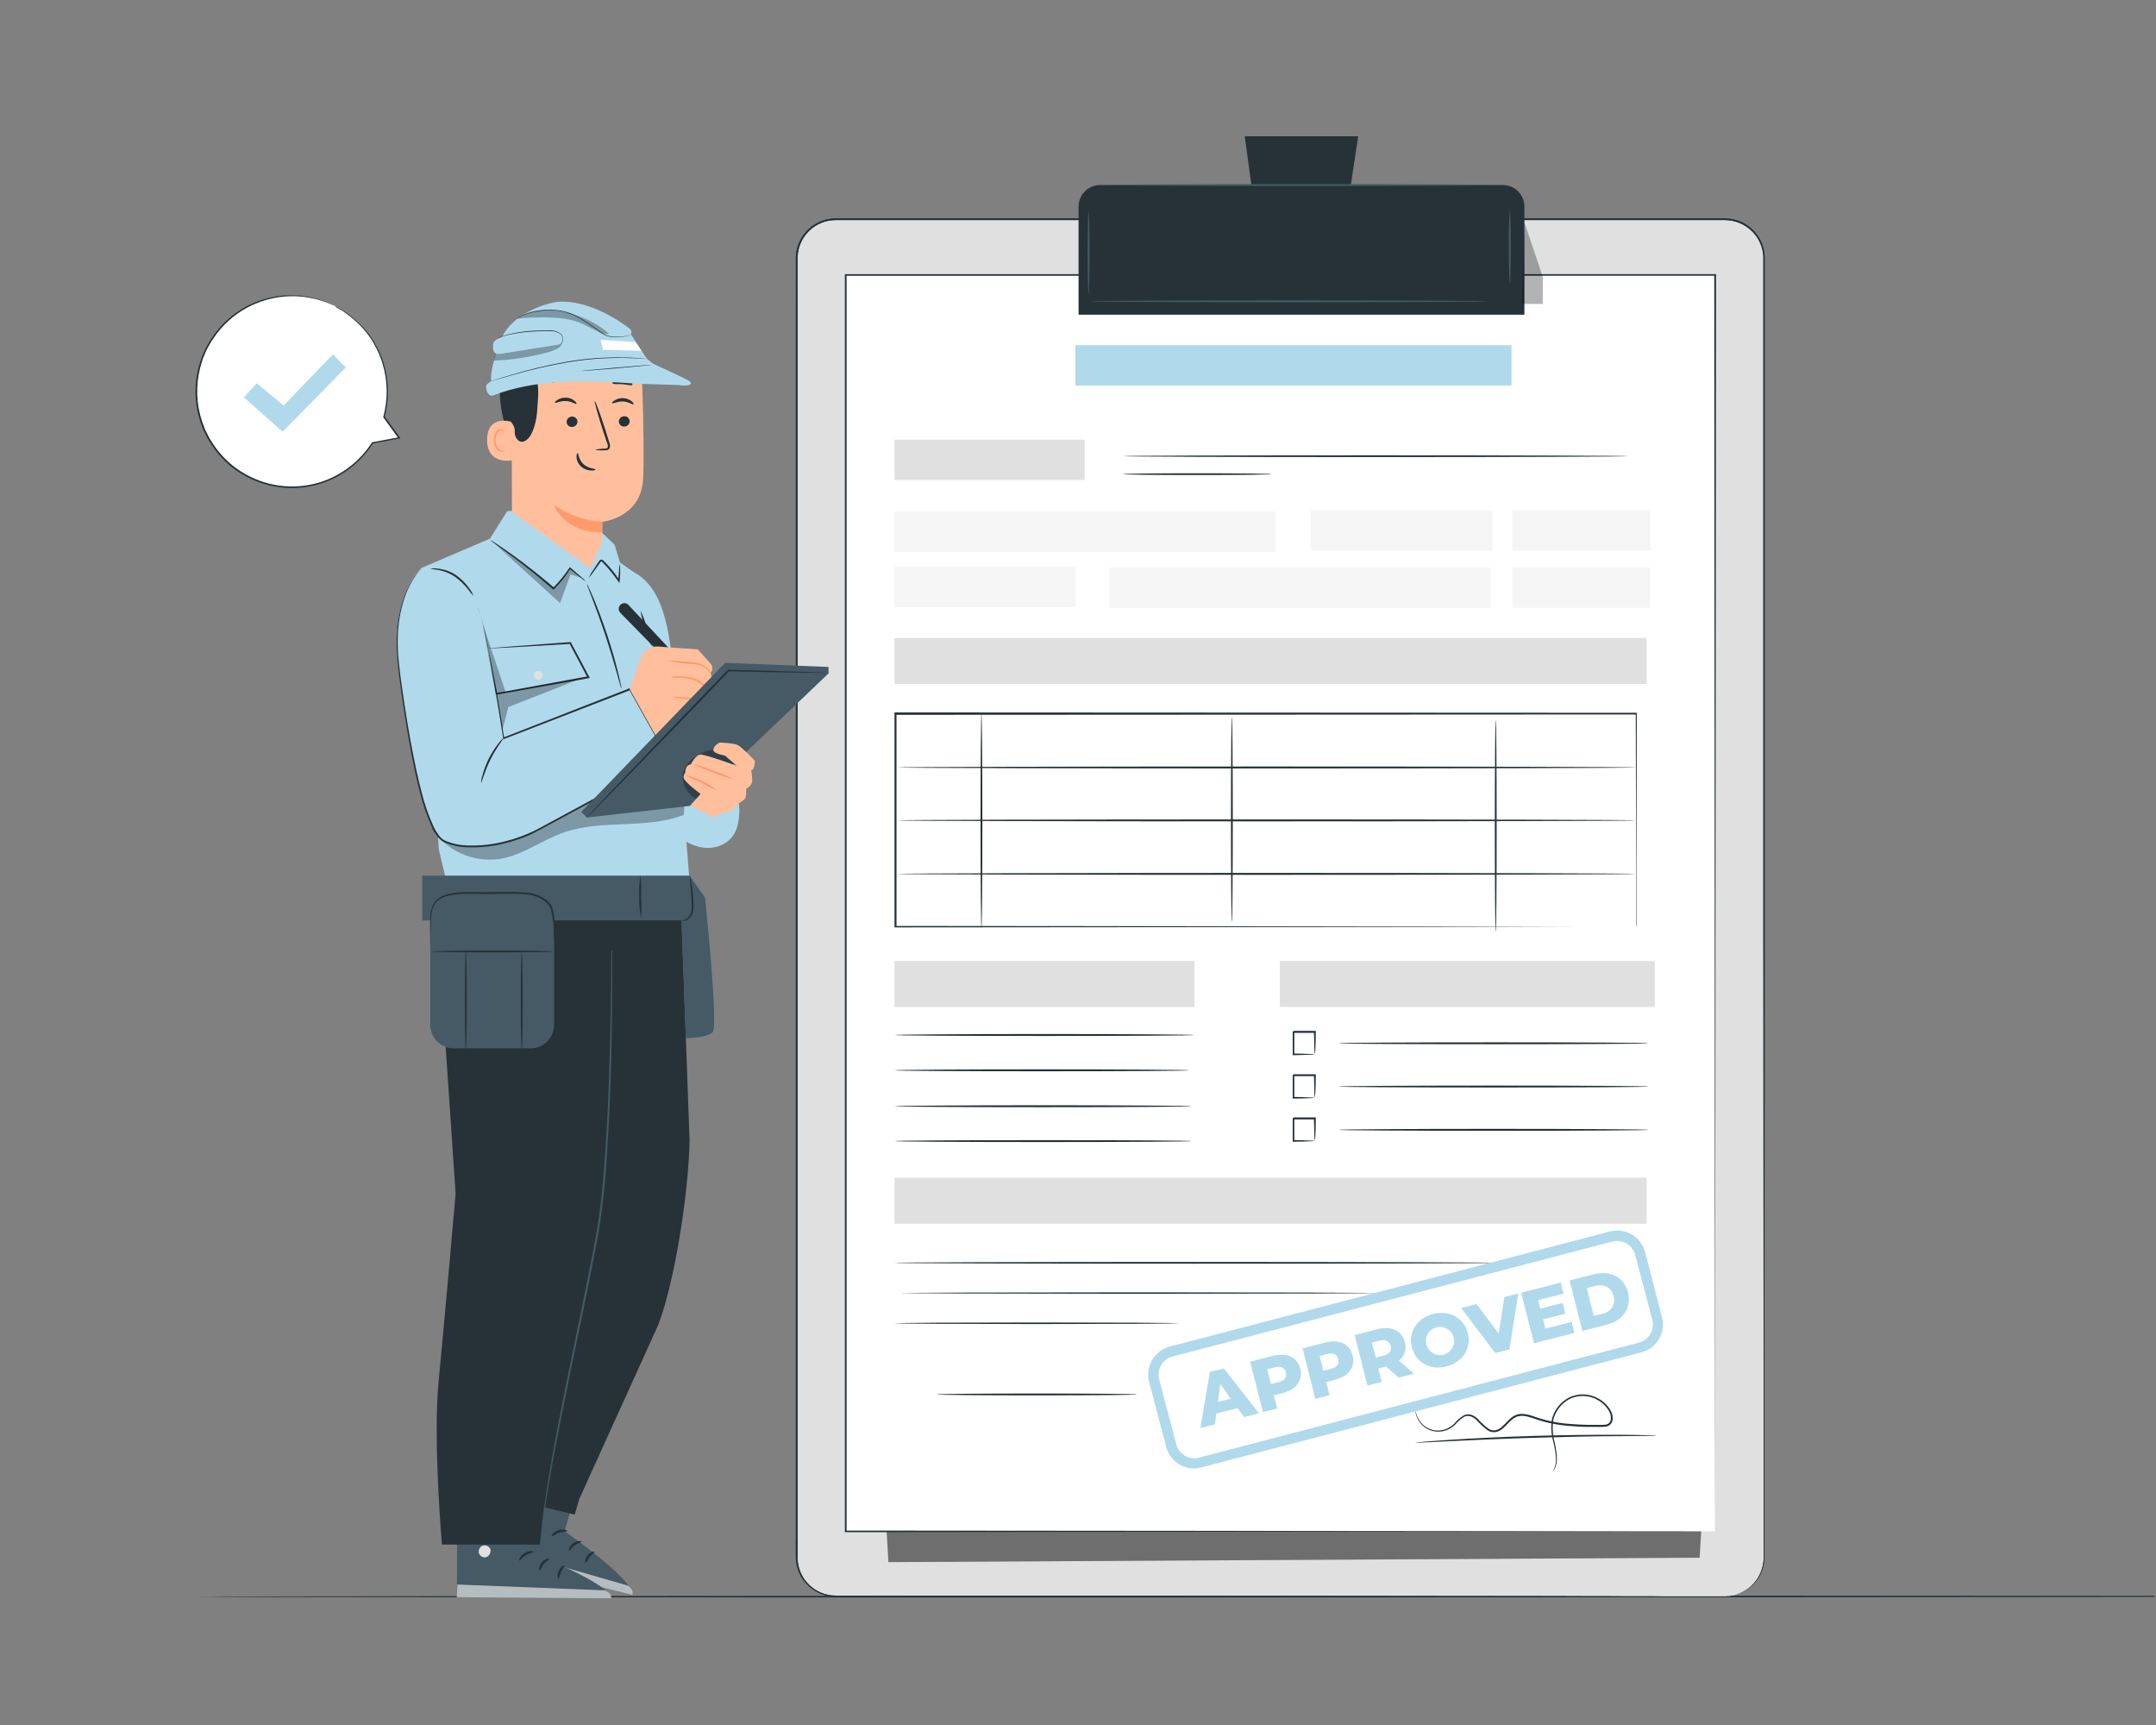 <svg width="150" height="120" viewBox="0 0 150 120" fill="none" xmlns="http://www.w3.org/2000/svg">
<rect x="0" y="0" width="150" height="120" fill="#808080" stroke="none"/>
<g clip-path="url(#clip0_2036_6526)">
<path d="M167.263 111.049C167.263 111.082 132.926 111.116 90.578 111.125C48.23 111.135 13.883 111.111 13.883 111.078C13.883 111.044 48.213 111.009 90.578 111.001C132.942 110.994 167.263 111.013 167.263 111.049Z" fill="#263238"/>
<path d="M120.007 15.257H58.141C56.639 15.257 55.422 16.478 55.422 17.984V108.322C55.422 109.828 56.639 111.049 58.141 111.049H120.007C121.509 111.049 122.726 109.828 122.726 108.322V17.984C122.726 16.478 121.509 15.257 120.007 15.257Z" fill="#E0E0E0"/>
<path d="M120.005 111.048L120.214 111.034C120.419 111.017 120.622 110.977 120.819 110.917C121.142 110.813 121.444 110.652 121.71 110.441C122.074 110.142 122.354 109.754 122.525 109.315C122.628 109.052 122.688 108.773 122.703 108.491C122.717 108.193 122.703 107.876 122.703 107.538C122.703 106.876 122.703 106.154 122.703 105.371C122.703 103.802 122.703 101.994 122.703 99.958C122.703 91.813 122.691 80.028 122.684 65.467C122.684 58.187 122.684 50.212 122.684 41.653C122.684 37.366 122.684 32.943 122.684 28.383C122.684 26.102 122.684 23.789 122.684 21.444C122.684 20.272 122.684 19.092 122.684 17.905C122.667 17.317 122.457 16.752 122.085 16.297C121.704 15.832 121.179 15.508 120.594 15.376C120.303 15.318 120.006 15.295 119.71 15.309H58.146C57.462 15.307 56.803 15.571 56.308 16.045C55.813 16.519 55.521 17.167 55.491 17.852C55.477 19.227 55.491 20.608 55.491 21.977V46.135C55.491 56.613 55.491 66.72 55.491 76.346C55.491 85.972 55.491 95.124 55.491 103.685C55.491 104.757 55.491 105.818 55.491 106.869C55.491 107.393 55.491 107.922 55.491 108.438C55.509 108.951 55.674 109.447 55.966 109.867C56.258 110.281 56.66 110.604 57.128 110.798C57.356 110.891 57.596 110.953 57.84 110.984C58.078 111.006 58.341 111.001 58.595 111.001H61.597H72.997L107.391 111.02L116.742 111.032L107.391 111.046L72.997 111.065H61.597H58.6C58.346 111.065 58.094 111.065 57.835 111.048C57.577 111.018 57.324 110.954 57.082 110.858C56.598 110.654 56.18 110.319 55.876 109.889C55.569 109.454 55.395 108.939 55.373 108.407C55.361 107.883 55.373 107.362 55.373 106.836V103.685C55.373 95.124 55.373 85.974 55.373 76.346C55.373 66.718 55.373 56.613 55.373 46.135V30.153C55.373 27.454 55.373 24.729 55.373 21.977C55.373 20.605 55.373 19.234 55.373 17.845C55.408 17.131 55.716 16.458 56.232 15.964C56.748 15.471 57.433 15.195 58.146 15.192H119.706C120.01 15.179 120.316 15.203 120.615 15.264C121.214 15.398 121.751 15.728 122.142 16.203C122.533 16.677 122.755 17.268 122.774 17.884C122.774 19.071 122.774 20.251 122.774 21.425C122.774 23.771 122.774 26.084 122.774 28.364C122.774 32.924 122.774 37.347 122.774 41.634C122.774 50.207 122.774 58.17 122.774 65.448C122.774 80.008 122.757 91.794 122.753 99.939C122.753 101.975 122.753 103.783 122.753 105.352C122.753 106.135 122.753 106.857 122.753 107.519C122.753 107.85 122.753 108.164 122.753 108.472C122.737 108.757 122.677 109.037 122.572 109.303C122.398 109.746 122.112 110.136 121.743 110.436C121.475 110.649 121.171 110.81 120.845 110.913C120.647 110.972 120.442 111.009 120.235 111.025L120.005 111.048Z" fill="#263238"/>
<g opacity="0.3">
<path d="M61.81 108.67L118.249 108.36L118.895 97.427L117.166 90.832L61.297 99.584L61.81 108.67Z" fill="black"/>
</g>
<path d="M120.005 111.048L120.214 111.034C120.419 111.017 120.622 110.977 120.819 110.917C121.142 110.813 121.444 110.652 121.71 110.441C122.074 110.142 122.354 109.754 122.525 109.315C122.628 109.052 122.688 108.773 122.703 108.491C122.717 108.193 122.703 107.876 122.703 107.538C122.703 106.876 122.703 106.154 122.703 105.371C122.703 103.802 122.703 101.994 122.703 99.958C122.703 91.813 122.691 80.028 122.684 65.467C122.684 58.187 122.684 50.212 122.684 41.653C122.684 37.366 122.684 32.943 122.684 28.383C122.684 26.102 122.684 23.789 122.684 21.444C122.684 20.272 122.684 19.092 122.684 17.905C122.667 17.317 122.457 16.752 122.085 16.297C121.704 15.832 121.179 15.508 120.594 15.376C120.303 15.318 120.006 15.295 119.71 15.309H58.146C57.462 15.307 56.803 15.571 56.308 16.045C55.813 16.519 55.521 17.167 55.491 17.852C55.477 19.227 55.491 20.608 55.491 21.977V46.135C55.491 56.613 55.491 66.72 55.491 76.346C55.491 85.972 55.491 95.124 55.491 103.685C55.491 104.757 55.491 105.818 55.491 106.869C55.491 107.393 55.491 107.922 55.491 108.438C55.509 108.951 55.674 109.447 55.966 109.867C56.258 110.281 56.66 110.604 57.128 110.798C57.356 110.891 57.596 110.953 57.84 110.984C58.078 111.006 58.341 111.001 58.595 111.001H61.597H72.997L107.391 111.02L116.742 111.032L107.391 111.046L72.997 111.065H61.597H58.6C58.346 111.065 58.094 111.065 57.835 111.048C57.577 111.018 57.324 110.954 57.082 110.858C56.598 110.654 56.18 110.319 55.876 109.889C55.569 109.454 55.395 108.939 55.373 108.407C55.361 107.883 55.373 107.362 55.373 106.836V103.685C55.373 95.124 55.373 85.974 55.373 76.346C55.373 66.718 55.373 56.613 55.373 46.135V30.153C55.373 27.454 55.373 24.729 55.373 21.977C55.373 20.605 55.373 19.234 55.373 17.845C55.408 17.131 55.716 16.458 56.232 15.964C56.748 15.471 57.433 15.195 58.146 15.192H119.706C120.01 15.179 120.316 15.203 120.615 15.264C121.214 15.398 121.751 15.728 122.142 16.203C122.533 16.677 122.755 17.268 122.774 17.884C122.774 19.071 122.774 20.251 122.774 21.425C122.774 23.771 122.774 26.084 122.774 28.364C122.774 32.924 122.774 37.347 122.774 41.634C122.774 50.207 122.774 58.17 122.774 65.448C122.774 80.008 122.757 91.794 122.753 99.939C122.753 101.975 122.753 103.783 122.753 105.352C122.753 106.135 122.753 106.857 122.753 107.519C122.753 107.85 122.753 108.164 122.753 108.472C122.737 108.757 122.677 109.037 122.572 109.303C122.398 109.746 122.112 110.136 121.743 110.436C121.475 110.649 121.171 110.81 120.845 110.913C120.647 110.972 120.442 111.009 120.235 111.025L120.005 111.048Z" fill="#263238"/>
<g opacity="0.3">
<path d="M61.81 108.67L118.249 108.36L118.895 97.427L117.166 90.832L61.297 99.584L61.81 108.67Z" fill="black"/>
</g>
<path d="M119.318 19.117H58.828V106.526H119.318V19.117Z" fill="white"/>
<path d="M119.324 106.524C119.324 106.021 119.3 70.702 119.267 19.124L119.324 19.179L58.838 19.186L58.9 19.124C58.9 51.948 58.9 82.276 58.9 106.524L58.85 106.474L119.343 106.524L58.831 106.586H58.781V106.536C58.781 82.28 58.781 51.953 58.781 19.136V19.074H58.85H119.336H119.39V19.131C119.345 70.702 119.324 106.021 119.324 106.524Z" fill="#263238"/>
<path d="M105.16 24.011H74.82V26.821H105.16V24.011Z" fill="#B0D9EC"/>
<path d="M75.465 30.584H62.234V33.394H75.465V30.584Z" fill="#E0E0E0"/>
<path d="M88.753 35.585H62.234V38.395H88.753V35.585Z" fill="#F5F5F5"/>
<path d="M103.706 39.483H77.188V42.294H103.706V39.483Z" fill="#F5F5F5"/>
<path d="M74.85 39.426H62.234V42.236H74.85V39.426Z" fill="#F5F5F5"/>
<path d="M103.819 35.497H91.203V38.307H103.819V35.497Z" fill="#F5F5F5"/>
<path d="M114.816 35.497H105.219V38.307H114.816V35.497Z" fill="#F5F5F5"/>
<path d="M114.816 39.475H105.219V42.285H114.816V39.475Z" fill="#F5F5F5"/>
<path d="M114.564 81.93H62.234V85.131H114.564V81.93Z" fill="#E0E0E0"/>
<path d="M114.564 44.382H62.234V47.583H114.564V44.382Z" fill="#E0E0E0"/>
<path d="M83.106 66.85H62.234V70.05H83.106V66.85Z" fill="#E0E0E0"/>
<path d="M115.133 66.85H89.039V70.05H115.133V66.85Z" fill="#E0E0E0"/>
<path d="M83.087 72C83.087 72.038 78.417 72.067 72.66 72.067C66.904 72.067 62.234 72.038 62.234 72C62.234 71.962 66.901 71.931 72.66 71.931C78.42 71.931 83.087 71.962 83.087 72Z" fill="#263238"/>
<path d="M82.74 74.457C82.74 74.495 78.149 74.524 72.487 74.524C66.825 74.524 62.234 74.495 62.234 74.457C62.234 74.419 66.823 74.388 72.487 74.388C78.151 74.388 82.74 74.419 82.74 74.457Z" fill="#263238"/>
<path d="M82.916 76.956C82.916 76.992 78.287 77.023 72.575 77.023C66.863 77.023 62.234 76.992 62.234 76.956C62.234 76.921 66.863 76.887 72.575 76.887C78.287 76.887 82.916 76.918 82.916 76.956Z" fill="#263238"/>
<path d="M82.916 79.381C82.916 79.419 78.287 79.448 72.575 79.448C66.863 79.448 62.234 79.419 62.234 79.381C62.234 79.343 66.863 79.312 72.575 79.312C78.287 79.312 82.916 79.343 82.916 79.381Z" fill="#263238"/>
<path d="M114.715 72.576C114.715 72.614 109.88 72.643 103.916 72.643C97.953 72.643 93.117 72.614 93.117 72.576C93.117 72.538 97.953 72.509 103.916 72.509C109.88 72.509 114.715 72.531 114.715 72.576Z" fill="#263238"/>
<path d="M91.472 73.36C91.453 73.211 91.444 73.06 91.443 72.91C91.443 72.633 91.422 72.25 91.415 71.793L91.472 71.85H89.985L90.049 71.783V72.61C90.049 72.869 90.049 73.117 90.049 73.348L89.992 73.288C90.427 73.288 90.793 73.308 91.054 73.319C91.197 73.32 91.34 73.329 91.481 73.348C91.352 73.369 91.221 73.378 91.089 73.376C90.831 73.376 90.451 73.4 89.992 73.405H89.938V73.346C89.938 73.108 89.938 72.869 89.938 72.607V71.781L90.004 71.712H91.491H91.545V71.772C91.545 72.248 91.529 72.653 91.517 72.927C91.513 73.072 91.498 73.217 91.472 73.36Z" fill="#263238"/>
<path d="M114.715 75.586C114.715 75.624 109.88 75.652 103.916 75.652C97.953 75.652 93.117 75.624 93.117 75.586C93.117 75.548 97.953 75.517 103.916 75.517C109.88 75.517 114.715 75.548 114.715 75.586Z" fill="#263238"/>
<path d="M91.472 76.37C91.453 76.221 91.444 76.07 91.443 75.92C91.443 75.644 91.422 75.26 91.415 74.803L91.472 74.86H89.985L90.049 74.793V75.627C90.049 75.889 90.049 76.136 90.049 76.368L89.992 76.308C90.427 76.308 90.793 76.327 91.054 76.339C91.197 76.34 91.34 76.349 91.481 76.368C91.352 76.388 91.221 76.398 91.089 76.396C90.831 76.408 90.451 76.42 89.992 76.425H89.938V76.365C89.938 76.127 89.938 75.889 89.938 75.624V74.8L90.004 74.731H91.491H91.545V74.791C91.545 75.267 91.529 75.672 91.517 75.946C91.513 76.088 91.498 76.23 91.472 76.37Z" fill="#263238"/>
<path d="M114.715 78.597C114.715 78.635 109.88 78.664 103.916 78.664C97.953 78.664 93.117 78.635 93.117 78.597C93.117 78.559 97.953 78.528 103.916 78.528C109.88 78.528 114.715 78.559 114.715 78.597Z" fill="#263238"/>
<path d="M91.472 79.38C91.453 79.231 91.444 79.081 91.443 78.93C91.443 78.654 91.422 78.271 91.415 77.813L91.472 77.871H89.985L90.049 77.804V78.628C90.049 78.89 90.049 79.138 90.049 79.368L89.992 79.309C90.427 79.309 90.793 79.328 91.054 79.34C91.197 79.341 91.34 79.35 91.481 79.368C91.352 79.389 91.221 79.399 91.089 79.397C90.831 79.409 90.451 79.421 89.992 79.426H89.938V79.366C89.938 79.128 89.938 78.89 89.938 78.626V77.802L90.004 77.732H91.491H91.545V77.792C91.545 78.268 91.529 78.673 91.517 78.947C91.513 79.092 91.498 79.237 91.472 79.38Z" fill="#263238"/>
<path d="M113.826 64.481C113.826 64.481 113.826 64.393 113.826 64.224C113.826 64.055 113.826 63.805 113.826 63.476C113.826 62.814 113.826 61.84 113.826 60.573C113.826 58.039 113.826 54.339 113.804 49.659L113.845 49.702L62.308 49.728L62.372 49.659C62.372 54.76 62.372 59.73 62.372 64.481L62.31 64.415L99.108 64.446L109.917 64.465H112.824H113.579H113.838H113.586H112.84H109.947L99.153 64.484L62.31 64.515H62.234V49.559H62.301L113.838 49.585H113.876V49.669C113.876 54.358 113.859 58.068 113.854 60.607C113.854 61.869 113.854 62.843 113.854 63.5C113.854 63.826 113.854 64.074 113.854 64.243C113.854 64.412 113.826 64.481 113.826 64.481Z" fill="#263238"/>
<path d="M113.822 53.39C113.822 53.426 102.318 53.457 88.13 53.457C73.942 53.457 62.438 53.426 62.438 53.39C62.438 53.355 73.939 53.321 88.13 53.321C102.32 53.321 113.822 53.352 113.822 53.39Z" fill="#263238"/>
<path d="M113.822 57.07C113.822 57.108 102.318 57.139 88.13 57.139C73.942 57.139 62.438 57.108 62.438 57.07C62.438 57.032 73.939 57.003 88.13 57.003C102.32 57.003 113.822 57.032 113.822 57.07Z" fill="#263238"/>
<path d="M113.822 60.793C113.822 60.828 102.318 60.859 88.13 60.859C73.942 60.859 62.438 60.828 62.438 60.793C62.438 60.757 73.939 60.724 88.13 60.724C102.32 60.724 113.822 60.755 113.822 60.793Z" fill="#263238"/>
<path d="M68.283 64.612C68.25 64.612 68.219 61.259 68.219 57.123C68.219 52.986 68.25 49.635 68.283 49.635C68.316 49.635 68.347 52.988 68.347 57.123C68.347 61.257 68.319 64.612 68.283 64.612Z" fill="#263238"/>
<path d="M85.705 64.16C85.669 64.16 85.641 60.96 85.641 57.016C85.641 53.072 85.669 49.872 85.705 49.872C85.74 49.872 85.769 53.072 85.769 57.016C85.769 60.96 85.74 64.16 85.705 64.16Z" fill="#263238"/>
<path d="M104.064 64.837C104.028 64.837 104 61.534 104 57.454C104 53.375 104.028 50.072 104.064 50.072C104.1 50.072 104.128 53.375 104.128 57.454C104.128 61.534 104.1 64.837 104.064 64.837Z" fill="#263238"/>
<path d="M113.274 31.735C113.274 31.77 105.406 31.797 95.7 31.797C85.993 31.797 78.125 31.77 78.125 31.735C78.125 31.699 85.991 31.673 95.7 31.673C105.409 31.673 113.274 31.701 113.274 31.735Z" fill="#263238"/>
<path d="M88.459 32.984C88.459 33.02 86.148 33.046 83.296 33.046C80.444 33.046 78.133 33.02 78.133 32.984C78.133 32.949 80.444 32.922 83.296 32.922C86.148 32.922 88.459 32.951 88.459 32.984Z" fill="#263238"/>
<path d="M104.008 87.849C104.008 87.884 94.655 87.91 83.122 87.91C71.589 87.91 62.234 87.884 62.234 87.849C62.234 87.813 71.582 87.787 83.122 87.787C94.662 87.787 104.008 87.815 104.008 87.849Z" fill="#263238"/>
<path d="M96.177 89.952C96.148 89.955 96.119 89.955 96.09 89.952H95.833L94.845 89.964L91.207 89.983L79.206 90.002L67.205 89.983L63.567 89.964L62.579 89.952H62.32C62.291 89.955 62.263 89.955 62.234 89.952H62.32H62.579L63.567 89.94L67.205 89.918L79.206 89.902L91.209 89.916L94.847 89.938L95.835 89.95H96.092C96.12 89.947 96.149 89.948 96.177 89.952Z" fill="#263238"/>
<path d="M82.039 92.059C81.972 92.063 81.905 92.063 81.837 92.059L81.26 92.071L79.139 92.09L72.136 92.109L65.134 92.09L63.011 92.071L62.434 92.059C62.367 92.063 62.301 92.063 62.234 92.059C62.3 92.049 62.367 92.044 62.434 92.045L63.011 92.033L65.134 92.014L72.136 91.998L79.139 92.014L81.26 92.033L81.837 92.045C81.905 92.044 81.972 92.049 82.039 92.059Z" fill="#263238"/>
<path d="M79.107 97.005C79.107 97.041 75.984 97.07 72.132 97.07C68.279 97.07 65.156 97.041 65.156 97.005C65.156 96.969 68.279 96.939 72.132 96.939C75.984 96.939 79.107 96.967 79.107 97.005Z" fill="#263238"/>
<path d="M108.021 102.401C108.021 102.401 108.064 102.323 108.133 102.163C108.225 101.937 108.266 101.693 108.254 101.449C108.225 101.059 108.162 100.672 108.066 100.294C107.922 99.785 107.889 99.251 107.971 98.729C108.049 98.415 108.191 98.121 108.388 97.865C108.586 97.61 108.834 97.399 109.118 97.245C109.451 97.073 109.823 96.99 110.197 97.003C110.571 97.016 110.936 97.125 111.256 97.319C111.608 97.52 111.895 97.818 112.085 98.177C112.185 98.37 112.222 98.59 112.189 98.805C112.166 98.919 112.108 99.023 112.023 99.102C111.937 99.181 111.83 99.232 111.714 99.246C111.502 99.266 111.288 99.271 111.075 99.26H110.437C110.009 99.26 109.572 99.231 109.133 99.191C108.273 99.124 107.425 98.94 106.615 98.643C106.23 98.515 105.817 98.417 105.47 98.579C105.124 98.741 104.893 99.072 104.606 99.329C104.464 99.471 104.286 99.571 104.091 99.617C103.895 99.657 103.692 99.62 103.523 99.515C103.238 99.305 102.975 99.065 102.739 98.8C102.628 98.686 102.494 98.596 102.345 98.538C102.204 98.487 102.049 98.487 101.908 98.538C101.652 98.686 101.424 98.879 101.236 99.108C101.047 99.296 100.815 99.437 100.56 99.517C100.306 99.597 100.036 99.614 99.773 99.567C99.374 99.496 99.019 99.274 98.78 98.946C98.629 98.743 98.529 98.507 98.486 98.257C98.47 98.172 98.465 98.085 98.471 97.998C98.471 97.998 98.471 98.088 98.512 98.253C98.565 98.493 98.671 98.719 98.821 98.915C99.057 99.224 99.402 99.431 99.785 99.496C100.035 99.536 100.292 99.515 100.533 99.436C100.774 99.357 100.993 99.222 101.172 99.041C101.366 98.801 101.603 98.599 101.87 98.446C102.032 98.379 102.212 98.372 102.378 98.427C102.542 98.487 102.69 98.583 102.813 98.707C103.045 98.965 103.302 99.199 103.58 99.405C103.726 99.495 103.9 99.525 104.067 99.491C104.24 99.448 104.398 99.357 104.523 99.229C104.801 98.991 105.029 98.638 105.418 98.453C105.615 98.368 105.831 98.338 106.043 98.365C106.252 98.392 106.457 98.442 106.656 98.512C107.457 98.805 108.294 98.986 109.145 99.05C109.579 99.089 110.014 99.108 110.441 99.12H111.078C111.283 99.129 111.488 99.125 111.693 99.108C111.783 99.099 111.868 99.061 111.935 99.001C112.002 98.94 112.048 98.859 112.066 98.769C112.093 98.582 112.061 98.391 111.975 98.222C111.797 97.884 111.527 97.604 111.197 97.414C110.895 97.231 110.552 97.127 110.2 97.112C109.848 97.098 109.498 97.173 109.183 97.331C108.909 97.477 108.67 97.679 108.479 97.924C108.288 98.168 108.15 98.45 108.073 98.75C107.99 99.259 108.016 99.779 108.149 100.277C108.241 100.661 108.298 101.054 108.318 101.449C108.326 101.701 108.275 101.951 108.168 102.18C108.128 102.259 108.079 102.333 108.021 102.401Z" fill="#263238"/>
<path d="M115.243 99.878C115.187 99.885 115.13 99.889 115.072 99.89H114.583L112.781 99.906C111.258 99.906 109.156 99.947 106.843 100.016C104.53 100.085 102.419 100.178 100.906 100.254L99.106 100.342L98.616 100.364C98.559 100.369 98.502 100.369 98.445 100.364C98.501 100.35 98.557 100.342 98.614 100.34L99.103 100.294C99.526 100.256 100.141 100.211 100.901 100.161C102.421 100.061 104.523 99.954 106.838 99.885C109.154 99.816 111.265 99.804 112.788 99.813C113.55 99.813 114.165 99.83 114.59 99.842L115.082 99.856C115.136 99.858 115.19 99.865 115.243 99.878Z" fill="#263238"/>
<path d="M86.109 97.955L84.629 98.331L84.525 99.086L83.516 99.341L84.174 95.435L85.15 95.197L87.589 98.315L86.558 98.579L86.109 97.955ZM85.634 97.295L84.9 96.288L84.734 97.526L85.634 97.295Z" fill="#B0D9EC"/>
<path d="M90.461 95.219C90.662 96.017 90.188 96.667 89.23 96.91L88.62 97.065L88.858 97.984L87.865 98.234L86.977 94.722L88.58 94.314C89.539 94.072 90.252 94.415 90.461 95.219ZM89.458 95.474C89.375 95.148 89.124 94.998 88.713 95.112L88.162 95.253L88.423 96.282L88.972 96.141C89.382 96.039 89.539 95.793 89.458 95.474Z" fill="#B0D9EC"/>
<path d="M94.107 94.293C94.309 95.09 93.834 95.74 92.879 95.983L92.266 96.138L92.504 97.057L91.513 97.31L90.625 93.797L92.226 93.39C93.178 93.145 93.905 93.488 94.107 94.293ZM93.109 94.547C93.026 94.221 92.772 94.083 92.361 94.188L91.812 94.326L92.071 95.357L92.622 95.216C93.031 95.112 93.188 94.869 93.109 94.547Z" fill="#B0D9EC"/>
<path d="M96.435 95.062L95.894 95.2L96.131 96.133L95.138 96.383L94.25 92.871L95.853 92.463C96.803 92.225 97.535 92.564 97.739 93.368C97.807 93.599 97.804 93.844 97.732 94.073C97.659 94.301 97.52 94.503 97.333 94.652L98.368 95.564L97.307 95.833L96.435 95.062ZM95.991 93.261L95.44 93.402L95.722 94.44L96.271 94.3C96.682 94.195 96.839 93.952 96.758 93.633C96.677 93.314 96.411 93.156 96 93.261H95.991Z" fill="#B0D9EC"/>
<path d="M98.225 93.725C97.959 92.673 98.59 91.689 99.711 91.403C100.832 91.118 101.849 91.682 102.12 92.737C102.39 93.792 101.756 94.773 100.635 95.059C99.514 95.345 98.493 94.785 98.225 93.725ZM101.12 92.992C101.063 92.809 100.953 92.646 100.805 92.525C100.658 92.403 100.477 92.328 100.287 92.308C100.097 92.288 99.905 92.325 99.735 92.413C99.565 92.501 99.425 92.638 99.332 92.805C99.238 92.972 99.196 93.163 99.21 93.355C99.223 93.546 99.293 93.729 99.409 93.881C99.526 94.034 99.684 94.148 99.865 94.211C100.046 94.274 100.241 94.282 100.426 94.235C100.555 94.203 100.676 94.145 100.782 94.065C100.888 93.984 100.976 93.883 101.041 93.767C101.106 93.651 101.147 93.522 101.16 93.39C101.174 93.257 101.16 93.124 101.12 92.997V92.992Z" fill="#B0D9EC"/>
<path d="M105.63 89.979L105.017 93.873L104.031 94.123L101.656 90.989L102.727 90.717L104.269 92.772L104.661 90.236L105.63 89.979Z" fill="#B0D9EC"/>
<path d="M109.344 91.956L109.539 92.725L106.724 93.44L105.836 89.927L108.584 89.227L108.779 89.996L107.012 90.444L107.161 91.037L108.717 90.642L108.907 91.385L107.356 91.78L107.517 92.423L109.344 91.956Z" fill="#B0D9EC"/>
<path d="M109.203 89.073L110.866 88.652C112.027 88.356 113.003 88.83 113.267 89.909C113.53 90.988 112.915 91.869 111.754 92.164L110.091 92.586L109.203 89.073ZM111.507 91.381C111.64 91.359 111.767 91.308 111.88 91.233C111.992 91.157 112.087 91.058 112.158 90.943C112.229 90.828 112.275 90.699 112.293 90.565C112.31 90.43 112.299 90.294 112.26 90.164C112.105 89.557 111.616 89.302 111.02 89.449L110.393 89.609L110.88 91.536L111.507 91.381Z" fill="#B0D9EC"/>
<path d="M83.073 102.157C82.63 102.156 82.2 102.008 81.849 101.736C81.499 101.464 81.248 101.084 81.135 100.654L79.948 96.129C79.814 95.614 79.888 95.067 80.156 94.608C80.423 94.148 80.86 93.813 81.373 93.676L112.01 85.67C112.523 85.535 113.068 85.609 113.527 85.877C113.985 86.145 114.318 86.584 114.454 87.099L115.629 91.623C115.697 91.878 115.713 92.144 115.678 92.405C115.643 92.666 115.556 92.918 115.424 93.145C115.292 93.373 115.116 93.572 114.907 93.731C114.697 93.891 114.459 94.007 114.204 94.074L83.567 102.083C83.406 102.127 83.24 102.152 83.073 102.157ZM112.54 86.317C112.429 86.318 112.319 86.332 112.212 86.36L81.575 94.369C81.41 94.411 81.255 94.485 81.12 94.588C80.984 94.69 80.871 94.819 80.786 94.967C80.7 95.113 80.643 95.275 80.62 95.444C80.596 95.612 80.606 95.784 80.648 95.948L81.836 100.473C81.923 100.805 82.137 101.089 82.432 101.263C82.727 101.437 83.079 101.487 83.411 101.402L114.048 93.393C114.375 93.303 114.653 93.088 114.823 92.793C114.993 92.499 115.04 92.15 114.955 91.821L113.767 87.296C113.696 87.019 113.534 86.772 113.308 86.597C113.082 86.421 112.804 86.325 112.518 86.325L112.54 86.317Z" fill="#B0D9EC"/>
<path d="M76.542 12.871H104.555C104.954 12.871 105.336 13.029 105.618 13.312C105.9 13.595 106.058 13.978 106.058 14.378V21.892H75.039V14.378C75.039 13.978 75.197 13.595 75.479 13.312C75.761 13.029 76.144 12.871 76.542 12.871Z" fill="#263238"/>
<path d="M94.494 9.479H86.602L87.523 16.264H93.47L94.494 9.479Z" fill="#263238"/>
<path d="M104.063 12.871C104.063 12.909 98.012 12.938 90.55 12.938C83.087 12.938 77.031 12.909 77.031 12.871C77.031 12.833 83.083 12.807 90.55 12.807C98.016 12.807 104.063 12.835 104.063 12.871Z" fill="#455A64"/>
<path d="M75.738 20.437C75.703 20.437 75.672 19.161 75.672 17.579C75.672 15.998 75.703 14.722 75.738 14.722C75.774 14.722 75.802 15.998 75.802 17.579C75.802 19.161 75.774 20.437 75.738 20.437Z" fill="#455A64"/>
<path d="M105.049 19.763C104.98 18.902 104.956 18.038 104.977 17.175C104.955 16.312 104.977 15.449 105.044 14.588C105.08 14.588 105.108 15.746 105.108 17.175C105.108 18.604 105.084 19.763 105.049 19.763Z" fill="#455A64"/>
<path d="M103.554 20.963C103.554 20.998 97.341 21.027 89.679 21.027C82.018 21.027 75.805 20.998 75.805 20.963C75.805 20.927 82.015 20.896 89.679 20.896C97.343 20.896 103.554 20.927 103.554 20.963Z" fill="#455A64"/>
<g opacity="0.3">
<path d="M106.054 15.453L107.339 19.27V21.142H105.891L106.054 15.453Z" fill="black"/>
</g>
<path d="M23.299 21.275C22.15 20.692 20.857 20.457 19.577 20.597C18.297 20.737 17.085 21.247 16.089 22.064C15.092 22.881 14.353 23.971 13.962 25.201C13.571 26.431 13.545 27.749 13.886 28.994C14.228 30.239 14.922 31.357 15.886 32.214C16.849 33.071 18.039 33.629 19.313 33.82C20.586 34.011 21.887 33.828 23.059 33.292C24.23 32.756 25.221 31.891 25.912 30.801L27.762 30.453L26.71 28.996C27.117 27.512 27 25.932 26.378 24.525C25.757 23.118 24.669 21.97 23.299 21.275Z" fill="white"/>
<path d="M23.298 21.275L23.443 21.349C23.538 21.404 23.68 21.475 23.866 21.587C24.387 21.918 24.861 22.319 25.274 22.778C25.415 22.929 25.547 23.088 25.671 23.254C25.737 23.345 25.804 23.435 25.87 23.53C25.937 23.626 25.991 23.73 26.055 23.833C26.184 24.049 26.301 24.272 26.404 24.502C26.459 24.621 26.504 24.74 26.554 24.871L26.628 25.064L26.689 25.264C27.065 26.481 27.089 27.78 26.758 29.01V28.967L27.811 30.42L27.86 30.489L27.777 30.506L25.922 30.856L25.958 30.83C25.175 32.057 24.021 33 22.664 33.521C21.185 34.079 19.557 34.094 18.068 33.563C17.364 33.31 16.704 32.946 16.114 32.485C15.549 32.025 15.061 31.479 14.667 30.865C14.577 30.713 14.47 30.568 14.394 30.408L14.157 29.932C14.024 29.613 13.912 29.285 13.824 28.951C13.486 27.673 13.534 26.324 13.962 25.074L14.036 24.852C14.062 24.781 14.095 24.712 14.126 24.64L14.311 24.223C14.382 24.09 14.458 23.962 14.532 23.833C14.602 23.702 14.681 23.577 14.77 23.459C15.375 22.561 16.19 21.825 17.145 21.316C17.941 20.896 18.811 20.639 19.707 20.558C20.071 20.53 20.436 20.53 20.8 20.558C21.105 20.585 21.408 20.632 21.707 20.699C21.84 20.732 21.968 20.756 22.087 20.789L22.412 20.899L22.69 20.994L22.911 21.094L23.21 21.235C23.277 21.266 23.31 21.285 23.31 21.285L23.203 21.247L22.901 21.118L22.678 21.023L22.4 20.935L22.075 20.83C21.959 20.799 21.837 20.777 21.697 20.747C21.4 20.684 21.098 20.641 20.795 20.618C20.435 20.597 20.073 20.604 19.714 20.637C18.837 20.723 17.985 20.981 17.206 21.397C16.263 21.902 15.458 22.631 14.862 23.521C14.774 23.637 14.695 23.76 14.625 23.888C14.553 24.016 14.477 24.142 14.409 24.273C14.34 24.404 14.287 24.547 14.228 24.685C14.197 24.755 14.164 24.824 14.138 24.893L14.067 25.112C13.652 26.342 13.608 27.667 13.941 28.922C14.03 29.251 14.141 29.574 14.273 29.889L14.511 30.365C14.584 30.522 14.691 30.663 14.779 30.815C15.167 31.417 15.648 31.952 16.204 32.401C16.783 32.855 17.43 33.212 18.121 33.461C19.583 33.981 21.181 33.967 22.633 33.421C23.966 32.911 25.102 31.988 25.875 30.784L25.889 30.763H25.913L27.763 30.418L27.73 30.503L26.68 29.046L26.666 29.027V29.003C26.997 27.791 26.98 26.51 26.616 25.307L26.559 25.109C26.533 25.045 26.509 24.981 26.485 24.919C26.435 24.795 26.395 24.681 26.34 24.552C26.24 24.324 26.126 24.103 26.001 23.888C25.939 23.785 25.882 23.683 25.82 23.585L25.625 23.311C25.504 23.146 25.374 22.987 25.236 22.835C24.828 22.381 24.363 21.981 23.854 21.644C23.676 21.532 23.533 21.456 23.441 21.406C23.348 21.356 23.298 21.275 23.298 21.275Z" fill="#263238"/>
<path d="M16.961 27.641L17.863 26.667L19.733 28.21L23.157 24.652L24.062 25.56L19.666 30.03L16.961 27.641Z" fill="#B0D9EC"/>
<path d="M40.821 101.121L39.287 106.524C39.287 106.524 44.17 109.92 43.989 110.951L33.57 108.303L35.62 99.785L40.821 101.121Z" fill="#455A64"/>
<path d="M36.173 105.247C36.065 105.253 35.963 105.298 35.886 105.375C35.809 105.452 35.764 105.555 35.758 105.664C35.759 105.773 35.801 105.877 35.876 105.956C35.951 106.034 36.053 106.082 36.162 106.088C36.276 106.079 36.384 106.029 36.465 105.948C36.545 105.866 36.594 105.757 36.601 105.642C36.58 105.423 36.34 105.197 36.126 105.249" fill="#E0E0E0"/>
<g opacity="0.6">
<path d="M33.57 108.303L33.808 107.453L43.707 110.311C43.707 110.311 44.12 110.632 43.987 110.951L33.57 108.303Z" fill="white"/>
</g>
<path d="M39.468 106.512C39.453 106.564 39.192 106.524 38.9 106.626C38.608 106.729 38.425 106.912 38.382 106.879C38.339 106.845 38.489 106.567 38.843 106.45C39.197 106.333 39.489 106.469 39.468 106.512Z" fill="#263238"/>
<path d="M40.455 107.25C40.455 107.302 40.218 107.335 39.98 107.509C39.742 107.683 39.645 107.902 39.595 107.888C39.545 107.874 39.595 107.571 39.871 107.359C40.146 107.147 40.467 107.2 40.455 107.25Z" fill="#263238"/>
<path d="M40.741 108.729C40.691 108.729 40.684 108.453 40.883 108.203C41.083 107.953 41.358 107.9 41.358 107.948C41.358 107.996 41.185 108.112 41.023 108.32C40.862 108.527 40.793 108.743 40.741 108.729Z" fill="#263238"/>
<path d="M39.689 105.242C39.658 105.283 39.452 105.152 39.148 105.1C38.844 105.047 38.609 105.081 38.594 105.031C38.58 104.981 38.832 104.85 39.183 104.919C39.535 104.988 39.725 105.207 39.689 105.242Z" fill="#263238"/>
<path d="M37.178 102.392L36.94 108.012C36.94 108.012 42.479 110.156 42.536 111.192L31.789 111.111L31.813 102.34L37.178 102.392Z" fill="#455A64"/>
<path d="M33.619 107.512C33.514 107.544 33.425 107.614 33.369 107.707C33.312 107.801 33.292 107.912 33.312 108.019C33.338 108.124 33.404 108.215 33.495 108.273C33.586 108.332 33.696 108.352 33.801 108.331C33.911 108.296 34.004 108.223 34.063 108.124C34.122 108.026 34.144 107.909 34.124 107.795C34.087 107.688 34.008 107.599 33.906 107.549C33.804 107.499 33.686 107.491 33.578 107.526" fill="#E0E0E0"/>
<g opacity="0.6">
<path d="M31.781 111.111L31.819 110.228L42.103 110.635C42.103 110.635 42.578 110.849 42.523 111.192L31.781 111.111Z" fill="white"/>
</g>
<path d="M37.107 107.958C37.107 108.01 36.843 108.034 36.584 108.196C36.325 108.358 36.185 108.586 36.138 108.565C36.09 108.544 36.169 108.236 36.487 108.039C36.805 107.841 37.119 107.908 37.107 107.958Z" fill="#263238"/>
<path d="M38.233 108.439C38.244 108.491 38.016 108.579 37.836 108.805C37.655 109.032 37.598 109.265 37.551 109.263C37.503 109.26 37.468 108.96 37.696 108.684C37.924 108.408 38.233 108.389 38.233 108.439Z" fill="#263238"/>
<path d="M38.858 109.815C38.811 109.815 38.739 109.558 38.877 109.268C39.015 108.977 39.26 108.863 39.281 108.908C39.302 108.953 39.15 109.108 39.043 109.349C38.937 109.589 38.91 109.811 38.858 109.815Z" fill="#263238"/>
<path d="M37.025 106.671C37.001 106.719 36.761 106.643 36.464 106.671C36.167 106.7 35.937 106.783 35.909 106.736C35.88 106.688 36.106 106.498 36.455 106.498C36.804 106.498 37.051 106.629 37.025 106.671Z" fill="#263238"/>
<path d="M30.525 61.276V65.72L31.698 83.029C31.698 83.029 30.969 91.426 30.51 96.165C30.121 100.28 30.748 107.448 30.748 107.448H37.583L40.029 83.543L41.556 68.633L44.197 61.848L30.525 61.276Z" fill="#263238"/>
<path d="M47.322 61.276L47.975 79.318C47.93 82.702 46.999 89.023 45.792 92.178L40.302 104.278L39.983 105.367L35.898 104.364L38.95 61.576L47.322 61.276Z" fill="#263238"/>
<path d="M42.591 66.056C42.594 66.091 42.594 66.127 42.591 66.163C42.591 66.241 42.591 66.346 42.591 66.48C42.591 66.765 42.591 67.175 42.591 67.699C42.591 68.756 42.591 70.287 42.558 72.178C42.525 74.069 42.468 76.322 42.32 78.823C42.173 81.323 42.007 84.076 41.422 86.92C40.883 89.756 40.309 92.447 39.8 94.895C39.292 97.343 38.85 99.549 38.506 101.411C38.162 103.273 37.931 104.783 37.794 105.831C37.715 106.355 37.675 106.762 37.634 107.038C37.618 107.172 37.603 107.276 37.592 107.352C37.589 107.388 37.582 107.423 37.573 107.457C37.569 107.422 37.569 107.386 37.573 107.35L37.601 107.036C37.632 106.757 37.665 106.348 37.736 105.824C37.86 104.773 38.083 103.259 38.409 101.394C38.734 99.529 39.171 97.319 39.675 94.869C40.178 92.418 40.748 89.73 41.287 86.893C41.871 84.067 42.04 81.318 42.194 78.825C42.349 76.332 42.401 74.076 42.446 72.186C42.491 70.295 42.51 68.766 42.522 67.708C42.522 67.184 42.534 66.775 42.536 66.489C42.536 66.356 42.536 66.251 42.536 66.172C42.55 66.132 42.569 66.093 42.591 66.056Z" fill="#455A64"/>
<path d="M51.332 55.555C51.425 55.893 51.459 56.244 51.434 56.594C51.384 57.125 51.358 58.432 49.945 58.88C48.532 59.328 47.199 58.263 46.767 57.782C46.335 57.301 46.385 55.732 46.385 55.732L48.707 54.693L51.332 55.555Z" fill="#B0D9EC"/>
<path d="M35.281 35.562L34.094 37.468L29.344 39.501L30.531 59.108L31.386 62.659L47.246 62.13L47.944 60.939L46.757 45.858C46.398 42.464 45.638 40.649 44.123 39.816L43.133 39.135L42.758 37.889L41.368 36.572L36.891 35.408L35.281 35.562Z" fill="#B0D9EC"/>
<g opacity="0.3">
<path d="M30.008 57.604C30.519 58.383 31.242 58.999 32.092 59.378C32.941 59.758 33.881 59.886 34.8 59.747C36.394 59.478 37.736 58.423 39.263 57.897C41.921 56.98 44.951 57.709 47.575 56.687C47.628 56.234 47.597 55.68 47.628 55.37C46.314 55.303 44.92 55.23 43.764 54.61L42.712 54.222L30.008 57.604Z" fill="black"/>
</g>
<path d="M29.334 39.49C29.334 39.49 27.073 41.431 27.729 46.487C28.337 51.186 29.415 57.732 30.854 58.492C32.293 59.252 35.397 58.87 37.668 57.58C39.938 56.289 46.529 52.795 46.529 52.795L43.802 47.937L35.015 51.352C35.015 51.352 33.88 43.56 33.198 42.217" fill="#B0D9EC"/>
<path d="M33.205 42.218C33.205 42.218 33.231 42.268 33.274 42.368C33.295 42.418 33.324 42.477 33.352 42.554L33.438 42.82C33.569 43.223 33.721 43.83 33.889 44.616C34.229 46.192 34.637 48.488 35.077 51.348L35.013 51.31L43.8 47.881L43.847 47.862L43.873 47.907L46.605 52.765L46.636 52.822L46.579 52.853L40.945 55.897L38.183 57.388C37.73 57.626 37.278 57.888 36.808 58.102C36.341 58.3 35.861 58.466 35.371 58.6C34.419 58.867 33.431 58.981 32.443 58.94C31.96 58.923 31.483 58.822 31.034 58.643L30.868 58.569C30.814 58.54 30.761 58.508 30.711 58.471C30.616 58.395 30.53 58.308 30.455 58.212C30.311 58.026 30.187 57.825 30.084 57.614C29.706 56.796 29.41 55.941 29.203 55.063C28.983 54.218 28.807 53.396 28.65 52.584C28.339 50.977 28.106 49.467 27.914 48.088C27.721 46.709 27.553 45.454 27.603 44.342C27.626 43.392 27.794 42.452 28.101 41.553C28.301 40.987 28.582 40.453 28.935 39.967C29.027 39.841 29.128 39.722 29.237 39.61C29.273 39.571 29.311 39.536 29.353 39.503C29.353 39.503 29.315 39.541 29.246 39.62C29.142 39.734 29.046 39.855 28.956 39.982C28.614 40.47 28.343 41.005 28.151 41.57C27.853 42.465 27.693 43.401 27.676 44.344C27.634 45.449 27.807 46.697 28.006 48.076C28.206 49.455 28.441 50.958 28.757 52.563C28.916 53.365 29.092 54.192 29.315 55.035C29.523 55.903 29.816 56.748 30.191 57.557C30.292 57.761 30.412 57.955 30.55 58.135C30.621 58.222 30.701 58.302 30.787 58.374C30.832 58.405 30.879 58.434 30.928 58.459L31.084 58.528C31.521 58.701 31.983 58.798 32.452 58.814C33.427 58.853 34.401 58.739 35.34 58.476C35.826 58.343 36.302 58.177 36.765 57.981C37.24 57.781 37.67 57.531 38.128 57.285L40.891 55.792L46.526 52.751L46.5 52.842L43.779 47.978L43.852 48.007L35.065 51.41L35.008 51.432V51.372C34.587 48.514 34.191 46.216 33.87 44.64C33.709 43.852 33.564 43.244 33.443 42.839C33.414 42.739 33.388 42.649 33.364 42.573L33.293 42.385C33.222 42.27 33.205 42.218 33.205 42.218Z" fill="#263238"/>
<path d="M33.969 45.099L39.673 44.723L40.934 47.102L34.541 48.255L33.969 45.099Z" fill="#B0D9EC"/>
<path d="M33.969 45.099C33.991 45.177 34.008 45.257 34.021 45.337C34.052 45.494 34.095 45.706 34.149 45.971C34.256 46.526 34.406 47.304 34.591 48.254L34.532 48.214L40.288 47.161L40.925 47.047L40.877 47.142C40.436 46.304 40.011 45.504 39.619 44.761L39.678 44.794L35.591 45.032L34.403 45.094L34.083 45.108H33.969C34.001 45.1 34.035 45.095 34.069 45.094L34.375 45.068L35.543 44.973L39.669 44.668H39.709L39.728 44.704C40.122 45.444 40.547 46.245 40.994 47.085L41.037 47.164L40.946 47.18L40.31 47.295L34.551 48.319H34.501V48.269C34.337 47.3 34.204 46.507 34.106 45.942C34.066 45.68 34.031 45.466 34.007 45.316C33.989 45.244 33.977 45.172 33.969 45.099Z" fill="#263238"/>
<path d="M35.02 51.352C35.055 51.381 34.545 51.984 34.12 52.843C33.694 53.703 33.511 54.472 33.469 54.46C33.474 54.288 33.505 54.116 33.561 53.953C33.67 53.55 33.817 53.158 34.001 52.784C34.187 52.411 34.41 52.058 34.668 51.731C34.767 51.589 34.885 51.461 35.02 51.352Z" fill="#263238"/>
<path d="M40.758 40.455C40.645 40.386 40.539 40.306 40.442 40.217L39.615 39.56L39.687 39.548C39.367 40.068 38.987 40.547 38.554 40.977L38.513 41.017L38.468 40.979L37.594 40.253C36.656 39.484 35.782 38.824 35.143 38.348L34.386 37.788C34.288 37.727 34.197 37.654 34.117 37.571C34.222 37.62 34.322 37.679 34.416 37.748C34.602 37.867 34.87 38.045 35.198 38.274C35.851 38.729 36.737 39.381 37.677 40.153C37.984 40.391 38.278 40.651 38.551 40.886H38.478C38.906 40.467 39.287 40.002 39.615 39.5L39.646 39.453L39.689 39.488L40.487 40.181C40.586 40.263 40.677 40.355 40.758 40.455Z" fill="#263238"/>
<path d="M43.095 39.252C43.129 39.355 43.145 39.462 43.143 39.569C43.157 39.852 43.148 40.136 43.114 40.417L43.095 40.567L43.008 40.441C42.798 40.136 42.572 39.842 42.331 39.562C42.228 39.443 42.126 39.324 42.024 39.224C41.977 39.174 41.92 39.112 41.879 39.074C41.839 39.036 41.832 39.041 41.789 39.088C41.639 39.3 41.497 39.498 41.369 39.676C41.247 39.865 41.108 40.041 40.953 40.203C41.047 39.999 41.161 39.805 41.293 39.624L41.692 39.017C41.718 38.974 41.76 38.943 41.808 38.931C41.834 38.927 41.861 38.929 41.886 38.937C41.912 38.944 41.935 38.957 41.955 38.974C42.022 39.031 42.062 39.079 42.119 39.133C42.221 39.241 42.328 39.355 42.43 39.474C42.677 39.759 42.902 40.061 43.105 40.379L43 40.403C43.102 39.719 43.067 39.252 43.095 39.252Z" fill="#263238"/>
<path d="M32.941 41.448C32.809 41.319 32.691 41.178 32.587 41.026C32.319 40.681 32.004 40.375 31.651 40.119C31.293 39.878 30.888 39.715 30.463 39.643C30.281 39.629 30.1 39.601 29.922 39.559C30.105 39.528 30.292 39.528 30.475 39.559C30.927 39.605 31.361 39.761 31.739 40.014C32.102 40.276 32.419 40.598 32.675 40.967C32.787 41.113 32.877 41.275 32.941 41.448Z" fill="#263238"/>
<path d="M45.339 44.958C45.147 44.569 44.995 44.16 44.888 43.739C44.736 43.332 44.627 42.911 44.562 42.481C44.752 42.872 44.904 43.28 45.014 43.701C45.163 44.108 45.272 44.529 45.339 44.958Z" fill="#263238"/>
<path d="M37.233 46.766C37.179 46.822 37.149 46.896 37.148 46.973C37.148 47.051 37.176 47.126 37.227 47.183C37.279 47.241 37.351 47.276 37.428 47.283C37.505 47.29 37.581 47.267 37.642 47.22C37.703 47.173 37.744 47.104 37.757 47.028C37.77 46.951 37.753 46.873 37.711 46.808C37.668 46.743 37.603 46.697 37.528 46.679C37.453 46.66 37.374 46.671 37.306 46.709" fill="#E0E0E0"/>
<g opacity="0.3">
<path d="M33.578 43.385L35.179 48.138L40.454 47.188L35.367 49.186L34.941 50.834L33.578 43.385Z" fill="black"/>
</g>
<g opacity="0.3">
<path d="M34.25 37.667L38.967 41.954L39.696 39.953L40.461 40.208L39.644 39.529C39.644 39.529 38.746 40.91 38.506 40.934L34.25 37.667Z" fill="black"/>
</g>
<path d="M43.239 47.916C43.195 47.824 43.163 47.727 43.141 47.628C43.082 47.413 43.008 47.151 42.918 46.835C42.73 46.163 42.46 45.241 42.127 44.232C41.795 43.222 41.462 42.327 41.215 41.672L40.923 40.9C40.88 40.808 40.849 40.711 40.828 40.612C40.885 40.696 40.932 40.786 40.968 40.881C41.054 41.057 41.168 41.314 41.303 41.636C41.572 42.279 41.918 43.179 42.253 44.191C42.588 45.203 42.844 46.132 43.008 46.811C43.092 47.149 43.153 47.425 43.191 47.616C43.218 47.714 43.234 47.814 43.239 47.916Z" fill="#263238"/>
<path d="M43.165 42.637C44.056 43.53 46.309 45.859 46.309 45.859L46.913 45.495L43.728 42.087C43.664 42.017 43.577 41.973 43.483 41.962C43.39 41.951 43.295 41.974 43.217 42.027C43.169 42.061 43.129 42.104 43.1 42.155C43.071 42.205 43.053 42.262 43.048 42.32C43.043 42.378 43.051 42.437 43.071 42.491C43.092 42.546 43.123 42.596 43.165 42.637Z" fill="#263238"/>
<path d="M43.805 47.938L44.565 45.794C44.642 45.562 44.788 45.358 44.983 45.211C45.179 45.063 45.415 44.98 45.66 44.971C45.697 44.968 45.736 44.968 45.773 44.971C46.227 45.02 48.55 45.173 48.55 45.173L49.45 46.183C49.521 46.268 49.56 46.376 49.56 46.487C49.56 46.599 49.521 46.707 49.45 46.792L49.706 48.617L49.198 48.962L49.248 50.236C49.248 50.236 48.792 50.538 48.59 50.438L48.388 50.336L48.087 50.033L47.229 51.248L46.042 51.936L43.805 47.938Z" fill="#FFBF9D"/>
<path d="M49.464 46.894C49.363 46.769 49.254 46.65 49.138 46.539C49.01 46.428 48.864 46.34 48.706 46.277C48.499 46.23 48.288 46.201 48.077 46.192C47.517 46.161 46.962 46.087 46.414 45.97C46.97 45.957 47.526 45.988 48.077 46.061C48.299 46.07 48.52 46.104 48.734 46.163C48.904 46.236 49.059 46.34 49.19 46.47C49.326 46.577 49.422 46.726 49.464 46.894Z" fill="#FF9A6C"/>
<path d="M49.416 48.571C49.365 48.408 49.303 48.249 49.229 48.095C49.022 47.751 48.706 47.486 48.331 47.343C47.95 47.204 47.548 47.136 47.143 47.142C46.973 47.154 46.802 47.148 46.633 47.123C46.798 47.072 46.97 47.046 47.143 47.047C47.563 47.015 47.985 47.073 48.381 47.219C48.783 47.372 49.115 47.669 49.312 48.052C49.404 48.208 49.441 48.391 49.416 48.571Z" fill="#FF9A6C"/>
<path d="M49.178 50.146C49.094 49.992 49.053 49.818 49.057 49.643C49.046 49.464 49.008 49.287 48.943 49.119C48.898 49.025 48.832 48.943 48.749 48.88C48.666 48.817 48.57 48.775 48.468 48.757C48.069 48.672 47.665 48.614 47.259 48.583C47.086 48.575 46.916 48.535 46.758 48.464C46.928 48.462 47.099 48.47 47.268 48.488C47.684 48.493 48.097 48.54 48.503 48.629C48.626 48.658 48.741 48.712 48.843 48.786C48.937 48.861 49.011 48.96 49.057 49.072C49.122 49.252 49.155 49.444 49.152 49.636C49.152 49.943 49.192 50.129 49.178 50.146Z" fill="#FF9A6C"/>
<path d="M50.45 46.111L40.438 56.48L40.822 56.873L47.995 56.061L57.649 46.84L57.639 46.397L50.45 46.111Z" fill="#455A64"/>
<g opacity="0.3">
<path d="M51.102 52.627C50.907 52.451 50.678 52.317 50.429 52.235C50.18 52.153 49.916 52.124 49.655 52.151C49.131 52.204 48.635 52.414 48.23 52.753C47.887 53.005 47.637 53.363 47.518 53.772C47.352 54.487 47.827 55.242 48.468 55.589L48.558 55.484C49.38 54.822 50.202 54.161 51.026 53.501C51.159 53.414 51.259 53.285 51.311 53.134C51.32 53.039 51.306 52.943 51.269 52.854C51.233 52.766 51.175 52.688 51.102 52.627Z" fill="black"/>
</g>
<path d="M50.044 51.658C50.044 51.658 51.016 51.677 51.332 51.834C51.648 51.991 52.519 52.922 52.519 52.922C52.519 52.922 52.519 53.556 52.267 53.582C52.296 53.723 52.312 53.867 52.317 54.011C52.341 54.365 52.393 54.568 51.913 54.873C51.913 54.873 51.963 55.454 51.788 55.606C51.667 55.707 51.54 55.8 51.408 55.885C51.408 55.885 50.852 56.568 50.524 56.518C50.196 56.468 49.721 56.871 49.721 56.871C49.721 56.871 47.938 56.13 48.128 55.918L48.743 55.232C48.743 55.232 47.52 54.339 47.556 54.061C47.591 53.782 47.681 53.756 47.681 53.756C47.681 53.756 47.632 53.225 48.061 53.175C48.061 53.175 48.389 52.515 48.717 52.491C49.045 52.467 51.265 53.275 51.265 53.275L50.434 52.56C50.434 52.56 49.6 52.434 49.626 52.155C49.653 51.877 50.044 51.658 50.044 51.658Z" fill="#FFBF9D"/>
<path d="M49.889 54.992C49.504 54.829 49.129 54.646 48.763 54.444C48.377 54.282 48 54.1 47.633 53.898C48.048 53.979 48.449 54.123 48.82 54.325C49.209 54.489 49.57 54.714 49.889 54.992Z" fill="#FF9A6C"/>
<path d="M51.063 54.218C50.568 54.101 50.083 53.942 49.614 53.741C49.131 53.583 48.661 53.384 48.211 53.146C48.707 53.262 49.191 53.422 49.66 53.622C50.144 53.779 50.614 53.979 51.063 54.218Z" fill="#FF9A6C"/>
<path d="M57.614 46.811C57.571 46.817 57.527 46.817 57.484 46.811H57.101L55.676 46.794L50.689 46.699L50.734 46.68L48.226 49.299L43.011 54.67L41.422 56.287L40.987 56.72C40.939 56.773 40.886 56.822 40.828 56.865C40.871 56.808 40.918 56.754 40.968 56.703L41.386 56.251L42.942 54.605L48.117 49.209L50.632 46.606L50.651 46.587H50.677L55.664 46.73L57.09 46.782L57.477 46.811H57.614Z" fill="#263238"/>
<path d="M47.973 60.915L49.047 62.42C49.047 62.42 49.997 71.393 49.581 71.805C49.166 72.217 47.715 72.219 47.715 72.219L47.32 61.474L47.973 60.915Z" fill="#455A64"/>
<path d="M47.98 60.915H29.375V64.029H47.98V60.915Z" fill="#455A64"/>
<path d="M29.94 62.419H38.554V71.285C38.554 71.722 38.381 72.141 38.072 72.45C37.764 72.759 37.346 72.933 36.91 72.933H31.581C31.145 72.933 30.727 72.759 30.419 72.45C30.111 72.141 29.938 71.722 29.938 71.285V62.419H29.94Z" fill="#455A64"/>
<path d="M38.558 65.267C38.533 65.088 38.521 64.907 38.522 64.726C38.516 64.238 38.452 63.752 38.332 63.278C38.291 63.128 38.215 62.99 38.109 62.876C37.986 62.755 37.85 62.648 37.703 62.556C37.373 62.365 37.005 62.248 36.625 62.214C35.815 62.154 34.905 62.18 33.96 62.19C33.015 62.199 32.098 62.114 31.307 62.287C30.931 62.342 30.584 62.519 30.317 62.79C30.126 63.06 30.017 63.38 30.003 63.712C29.946 64.326 29.958 64.833 29.946 65.181C29.946 65.343 29.946 65.476 29.946 65.583C29.948 65.63 29.943 65.676 29.932 65.721C29.929 65.675 29.929 65.629 29.932 65.583V65.181C29.932 64.833 29.901 64.328 29.946 63.702C29.955 63.35 30.068 63.009 30.269 62.721C30.548 62.425 30.916 62.231 31.317 62.168C31.743 62.082 32.177 62.044 32.611 62.056C33.058 62.056 33.521 62.056 33.993 62.056C34.943 62.056 35.843 62.023 36.675 62.092C37.071 62.129 37.454 62.255 37.796 62.461C37.949 62.558 38.09 62.672 38.216 62.802C38.331 62.928 38.412 63.081 38.454 63.247C38.569 63.73 38.62 64.225 38.608 64.721C38.608 64.883 38.608 65.016 38.608 65.124C38.596 65.173 38.579 65.221 38.558 65.267Z" fill="#263238"/>
<path d="M38.493 66.187C38.493 66.225 36.593 66.254 34.263 66.254C31.934 66.254 30.031 66.225 30.031 66.187C30.031 66.149 31.931 66.123 34.263 66.123C36.596 66.123 38.493 66.152 38.493 66.187Z" fill="#263238"/>
<path d="M32.41 73.029C32.372 73.029 32.344 71.493 32.344 69.6C32.344 67.706 32.372 66.168 32.41 66.168C32.448 66.168 32.474 67.704 32.474 69.6C32.474 71.495 32.446 73.029 32.41 73.029Z" fill="#263238"/>
<path d="M36.301 73.007C36.265 73.007 36.234 71.486 36.234 69.609C36.234 67.733 36.265 66.209 36.301 66.209C36.337 66.209 36.367 67.73 36.367 69.609C36.367 71.488 36.341 73.007 36.301 73.007Z" fill="#263238"/>
<path d="M44.609 63.903C44.504 63.407 44.458 62.9 44.471 62.393C44.442 61.885 44.475 61.376 44.568 60.876C44.608 61.38 44.62 61.885 44.604 62.391C44.633 62.894 44.634 63.399 44.609 63.903Z" fill="#263238"/>
<path d="M48.002 60.962C48.062 61.124 48.1 61.294 48.115 61.467C48.165 61.783 48.218 62.222 48.244 62.708C48.267 62.94 48.257 63.175 48.215 63.405C48.178 63.601 48.076 63.779 47.925 63.91C47.824 63.998 47.696 64.05 47.562 64.058C47.467 64.058 47.42 64.034 47.422 64.027C47.587 64.017 47.743 63.951 47.864 63.839C47.99 63.716 48.073 63.556 48.101 63.382C48.133 63.161 48.137 62.937 48.115 62.715C48.061 61.748 47.973 60.969 48.002 60.962Z" fill="#263238"/>
<path d="M35.715 31.61C35.345 30.573 35.063 29.506 34.874 28.421C34.683 27.332 34.765 26.212 35.112 25.161C35.169 25.004 35.66 23.954 35.824 23.97C35.943 23.97 35.644 24.963 35.703 25.066C36.246 26.074 36.472 27.224 36.351 28.364C36.255 29.468 36.038 30.557 35.703 31.613" fill="#263238"/>
<path d="M41.896 37.688C41.896 36.912 41.896 36.298 41.915 36.298C41.934 36.298 44.575 36.019 44.739 33.373C44.818 32.097 44.768 29.451 44.694 27.06C44.656 25.82 44.153 24.64 43.287 23.755C42.42 22.87 41.253 22.344 40.018 22.283H39.764C37.011 22.306 35.489 24.664 35.591 27.424L35.619 35.619L41.082 39.539L41.896 37.688Z" fill="#FFBF9D"/>
<path d="M41.91 36.297C40.691 36.233 39.516 35.82 38.523 35.106C38.523 35.106 39.253 37.112 41.896 37.012L41.91 36.297Z" fill="#FF9A6C"/>
<path d="M43.808 29.315C43.804 29.413 43.762 29.507 43.69 29.574C43.619 29.642 43.523 29.679 43.425 29.677C43.377 29.678 43.329 29.67 43.284 29.653C43.239 29.636 43.199 29.609 43.164 29.576C43.129 29.542 43.102 29.502 43.083 29.458C43.064 29.413 43.055 29.366 43.055 29.317C43.058 29.219 43.101 29.126 43.172 29.058C43.244 28.99 43.339 28.953 43.437 28.955C43.485 28.954 43.533 28.962 43.578 28.979C43.623 28.997 43.664 29.023 43.698 29.056C43.733 29.09 43.76 29.13 43.779 29.174C43.798 29.219 43.808 29.267 43.808 29.315Z" fill="#263238"/>
<path d="M44.082 28.129C44.033 28.177 43.757 27.951 43.353 27.931C42.95 27.912 42.641 28.101 42.598 28.048C42.555 27.996 42.629 27.939 42.764 27.851C42.945 27.737 43.157 27.683 43.37 27.696C43.581 27.706 43.784 27.783 43.949 27.915C44.068 28.017 44.106 28.108 44.082 28.129Z" fill="#263238"/>
<path d="M40.177 29.339C40.172 29.437 40.13 29.53 40.059 29.598C39.987 29.666 39.893 29.703 39.795 29.703C39.746 29.705 39.699 29.697 39.654 29.679C39.608 29.662 39.567 29.636 39.533 29.602C39.498 29.569 39.47 29.529 39.451 29.484C39.432 29.44 39.422 29.392 39.422 29.344C39.426 29.245 39.468 29.151 39.539 29.083C39.611 29.015 39.706 28.978 39.804 28.979C39.852 28.978 39.901 28.986 39.946 29.003C39.99 29.02 40.032 29.047 40.066 29.08C40.101 29.114 40.129 29.154 40.148 29.198C40.167 29.243 40.177 29.29 40.177 29.339Z" fill="#263238"/>
<path d="M40.105 28.096C40.055 28.143 39.78 27.917 39.373 27.898C38.967 27.879 38.661 28.067 38.621 28.015C38.58 27.962 38.651 27.905 38.787 27.817C38.968 27.703 39.179 27.649 39.392 27.662C39.603 27.671 39.806 27.748 39.97 27.881C40.091 27.983 40.141 28.074 40.105 28.096Z" fill="#263238"/>
<path d="M41.397 31.294C41.614 31.237 41.838 31.207 42.062 31.206C42.164 31.206 42.264 31.184 42.285 31.115C42.3 31.008 42.281 30.899 42.231 30.803C42.148 30.549 42.057 30.279 41.965 29.998C41.594 28.851 41.333 27.91 41.381 27.896C41.428 27.881 41.763 28.798 42.131 29.946C42.221 30.23 42.304 30.499 42.385 30.756C42.445 30.884 42.456 31.029 42.418 31.165C42.402 31.201 42.377 31.233 42.347 31.258C42.316 31.283 42.281 31.301 42.243 31.311C42.184 31.323 42.124 31.328 42.065 31.325C41.842 31.342 41.618 31.331 41.397 31.294Z" fill="#263238"/>
<path d="M40.186 31.515C40.252 31.515 40.231 31.956 40.592 32.287C40.953 32.618 41.426 32.594 41.426 32.656C41.426 32.718 41.316 32.737 41.119 32.732C40.861 32.722 40.614 32.622 40.421 32.449C40.238 32.282 40.126 32.051 40.11 31.803C40.103 31.618 40.157 31.511 40.186 31.515Z" fill="#263238"/>
<path d="M40.157 26.444C40.112 26.553 39.708 26.479 39.231 26.515C38.753 26.551 38.359 26.658 38.302 26.555C38.276 26.508 38.347 26.408 38.509 26.317C38.721 26.194 38.96 26.123 39.205 26.11C39.448 26.094 39.692 26.136 39.917 26.232C40.093 26.301 40.176 26.394 40.157 26.444Z" fill="#263238"/>
<path d="M43.987 26.768C43.911 26.857 43.636 26.747 43.301 26.726C42.966 26.704 42.676 26.756 42.617 26.656C42.589 26.609 42.639 26.518 42.767 26.437C42.938 26.338 43.137 26.294 43.334 26.314C43.531 26.326 43.719 26.401 43.871 26.528C43.985 26.628 44.021 26.726 43.987 26.768Z" fill="#263238"/>
<path d="M35.71 29.38C35.665 29.358 33.924 28.751 33.891 30.571C33.858 32.39 35.679 32.042 35.684 31.999C35.689 31.957 35.71 29.38 35.71 29.38Z" fill="#FFBF9D"/>
<path d="M35.15 31.286C35.15 31.286 35.116 31.308 35.064 31.329C34.988 31.359 34.903 31.359 34.827 31.329C34.711 31.252 34.617 31.145 34.556 31.019C34.495 30.893 34.469 30.754 34.48 30.614C34.478 30.459 34.511 30.305 34.577 30.164C34.594 30.108 34.625 30.057 34.666 30.015C34.708 29.974 34.759 29.943 34.815 29.926C34.851 29.917 34.889 29.921 34.923 29.937C34.957 29.953 34.984 29.98 35 30.014C35.022 30.067 35 30.102 35.019 30.105C35.038 30.107 35.059 30.076 35.045 30C35.036 29.955 35.012 29.915 34.976 29.886C34.927 29.848 34.865 29.831 34.803 29.838C34.729 29.851 34.659 29.884 34.601 29.931C34.543 29.979 34.498 30.042 34.471 30.112C34.39 30.267 34.349 30.44 34.352 30.614C34.352 30.981 34.537 31.329 34.796 31.405C34.844 31.421 34.895 31.425 34.946 31.417C34.996 31.41 35.044 31.391 35.086 31.362C35.15 31.331 35.15 31.288 35.15 31.286Z" fill="#FF9A6C"/>
<path d="M43.559 24.048C43.854 23.888 42.985 22.931 42.27 22.598C41.187 22.093 39.532 21.773 38.527 22.05C37.318 22.381 36.311 22.974 35.696 24.069C35.102 25.184 34.816 26.438 34.865 27.701C34.844 28.085 34.926 28.469 35.102 28.811C35.352 29.213 35.834 29.47 35.815 30.023C35.807 30.123 35.819 30.223 35.85 30.318C35.881 30.414 35.93 30.502 35.995 30.578C36.323 30.933 36.731 30.604 36.922 30.275C37.323 29.561 37.375 28.72 37.418 27.908C37.48 27.332 37.447 26.749 37.321 26.184C37.235 25.881 37.095 25.593 37.026 25.286C36.982 25.135 36.971 24.976 36.995 24.82C37.018 24.664 37.075 24.515 37.161 24.384C37.206 24.33 37.257 24.28 37.311 24.236C37.565 24.016 37.874 23.869 38.204 23.809C38.534 23.749 38.875 23.779 39.19 23.895C40.204 24.267 41.937 24.822 42.396 24.479C43.054 23.986 43.213 23.664 43.213 23.664L43.559 24.048Z" fill="#263238"/>
<path d="M38.713 21.004C38.592 21.015 35.647 21.547 34.823 23.69C33.999 25.833 34.181 26.514 34.181 26.514C34.066 26.579 33.959 26.659 33.866 26.752C33.737 26.891 33.885 27.584 34.269 27.524C37.172 26.386 40.546 26.41 44.296 26.693L47.172 26.783C47.973 26.912 48.265 26.712 47.932 26.493C47.681 26.326 45.436 25.302 45.436 25.302L45.002 24.954L43.888 23.249C43.888 23.249 44.045 23.028 43.762 22.823C43.479 22.618 41.088 20.777 38.713 21.004Z" fill="#B0D9EC"/>
<path d="M44.995 24.969H44.883L44.563 24.948C44.285 24.924 43.881 24.909 43.375 24.898C42.077 24.885 40.78 24.988 39.499 25.205C38.217 25.422 36.948 25.713 35.699 26.076C35.224 26.212 34.832 26.329 34.564 26.407L34.258 26.498C34.186 26.519 34.148 26.526 34.148 26.526L34.253 26.488L34.559 26.388C34.825 26.305 35.21 26.183 35.69 26.043C36.938 25.671 38.206 25.374 39.49 25.155C40.773 24.938 42.074 24.841 43.375 24.864C43.916 24.871 44.457 24.906 44.995 24.969Z" fill="#263238"/>
<g opacity="0.3">
<path d="M35.984 22.168C35.984 22.168 39.148 21.799 40.525 22.54L40.366 22.451L41.668 23.094C41.769 23.164 41.884 23.21 42.005 23.23C42.126 23.25 42.25 23.242 42.368 23.209C41.787 22.702 41.117 22.307 40.392 22.044C39.098 21.53 37.02 21.246 35.984 22.168Z" fill="black"/>
</g>
<path d="M35.938 22.185C36.029 22.119 36.126 22.061 36.227 22.011C36.499 21.87 36.787 21.762 37.085 21.688C37.528 21.577 37.985 21.532 38.441 21.554C39.001 21.567 39.552 21.701 40.056 21.947C40.313 22.079 40.561 22.228 40.799 22.392C41.037 22.55 41.257 22.69 41.464 22.845C41.648 23.001 41.846 23.139 42.055 23.259C42.241 23.356 42.447 23.407 42.656 23.409C43.428 23.455 43.91 23.316 43.877 23.264C43.871 23.278 43.862 23.29 43.851 23.3C43.84 23.311 43.827 23.319 43.813 23.324C43.737 23.356 43.657 23.379 43.575 23.393C43.273 23.443 42.965 23.46 42.659 23.445C42.443 23.444 42.231 23.393 42.039 23.295C41.826 23.175 41.625 23.037 41.438 22.881C41.236 22.728 41.003 22.588 40.775 22.43C40.538 22.269 40.291 22.122 40.037 21.99C39.538 21.747 38.994 21.614 38.441 21.599C37.989 21.575 37.536 21.616 37.096 21.721C36.8 21.792 36.511 21.895 36.237 22.028C36.139 22.076 36.066 22.116 36.016 22.145L35.938 22.185Z" fill="#263238"/>
<g opacity="0.3">
<path d="M34.497 24.587C35.024 24.578 35.547 24.509 36.058 24.382C36.659 24.28 37.245 24.201 37.851 24.07C38.302 23.968 38.837 23.885 39.141 23.573C39.157 23.685 39.143 23.8 39.102 23.906C39.06 24.011 38.992 24.104 38.903 24.175C38.602 24.356 38.273 24.485 37.929 24.556C36.755 24.865 35.55 25.043 34.336 25.087C34.375 24.918 34.425 24.75 34.486 24.587" fill="black"/>
</g>
<path d="M34.914 23.457C34.548 23.597 34.325 23.695 34.301 23.995C34.282 24.25 34.32 24.562 34.567 24.616C34.645 24.632 34.726 24.632 34.805 24.616L38.714 23.997C38.849 23.993 38.978 23.94 39.077 23.847C39.133 23.761 39.154 23.656 39.133 23.555C39.113 23.453 39.053 23.364 38.968 23.307C38.791 23.199 38.586 23.143 38.379 23.147C37.215 23.093 36.05 23.197 34.914 23.457Z" fill="#B0D9EC"/>
<path d="M39.015 23.903C39.067 23.86 39.106 23.803 39.126 23.738C39.153 23.65 39.154 23.557 39.129 23.468C39.105 23.38 39.056 23.3 38.989 23.238C38.762 23.083 38.49 23.01 38.217 23.031C37.903 23.031 37.559 23.031 37.198 23.057C36.583 23.081 35.972 23.161 35.371 23.295C35.134 23.348 34.956 23.402 34.83 23.441L34.685 23.486C34.668 23.492 34.651 23.497 34.633 23.5C34.648 23.49 34.665 23.483 34.683 23.479C34.725 23.46 34.773 23.443 34.825 23.424C35.001 23.36 35.18 23.306 35.362 23.262C35.963 23.116 36.577 23.03 37.195 23.005C37.559 22.986 37.908 22.981 38.217 22.981C38.501 22.965 38.783 23.049 39.012 23.219C39.083 23.285 39.133 23.371 39.157 23.465C39.18 23.559 39.176 23.658 39.145 23.75C39.127 23.799 39.098 23.843 39.06 23.879C39.031 23.895 39.017 23.905 39.015 23.903Z" fill="#263238"/>
<path d="M44.223 23.8L41.781 23.638L41.957 24.338L44.617 24.402L44.223 23.8Z" fill="white"/>
<path d="M40.43 25.81C40.43 25.795 41.527 25.688 42.881 25.571C44.234 25.455 45.334 25.367 45.334 25.381C45.334 25.395 44.239 25.502 42.885 25.619C41.532 25.736 40.432 25.824 40.43 25.81Z" fill="#263238"/>
</g>
<defs>
<clipPath id="clip0_2036_6526">
<rect width="149.908" height="119.073" fill="white" transform="translate(0 0.611)"/>
</clipPath>
</defs>
</svg>
